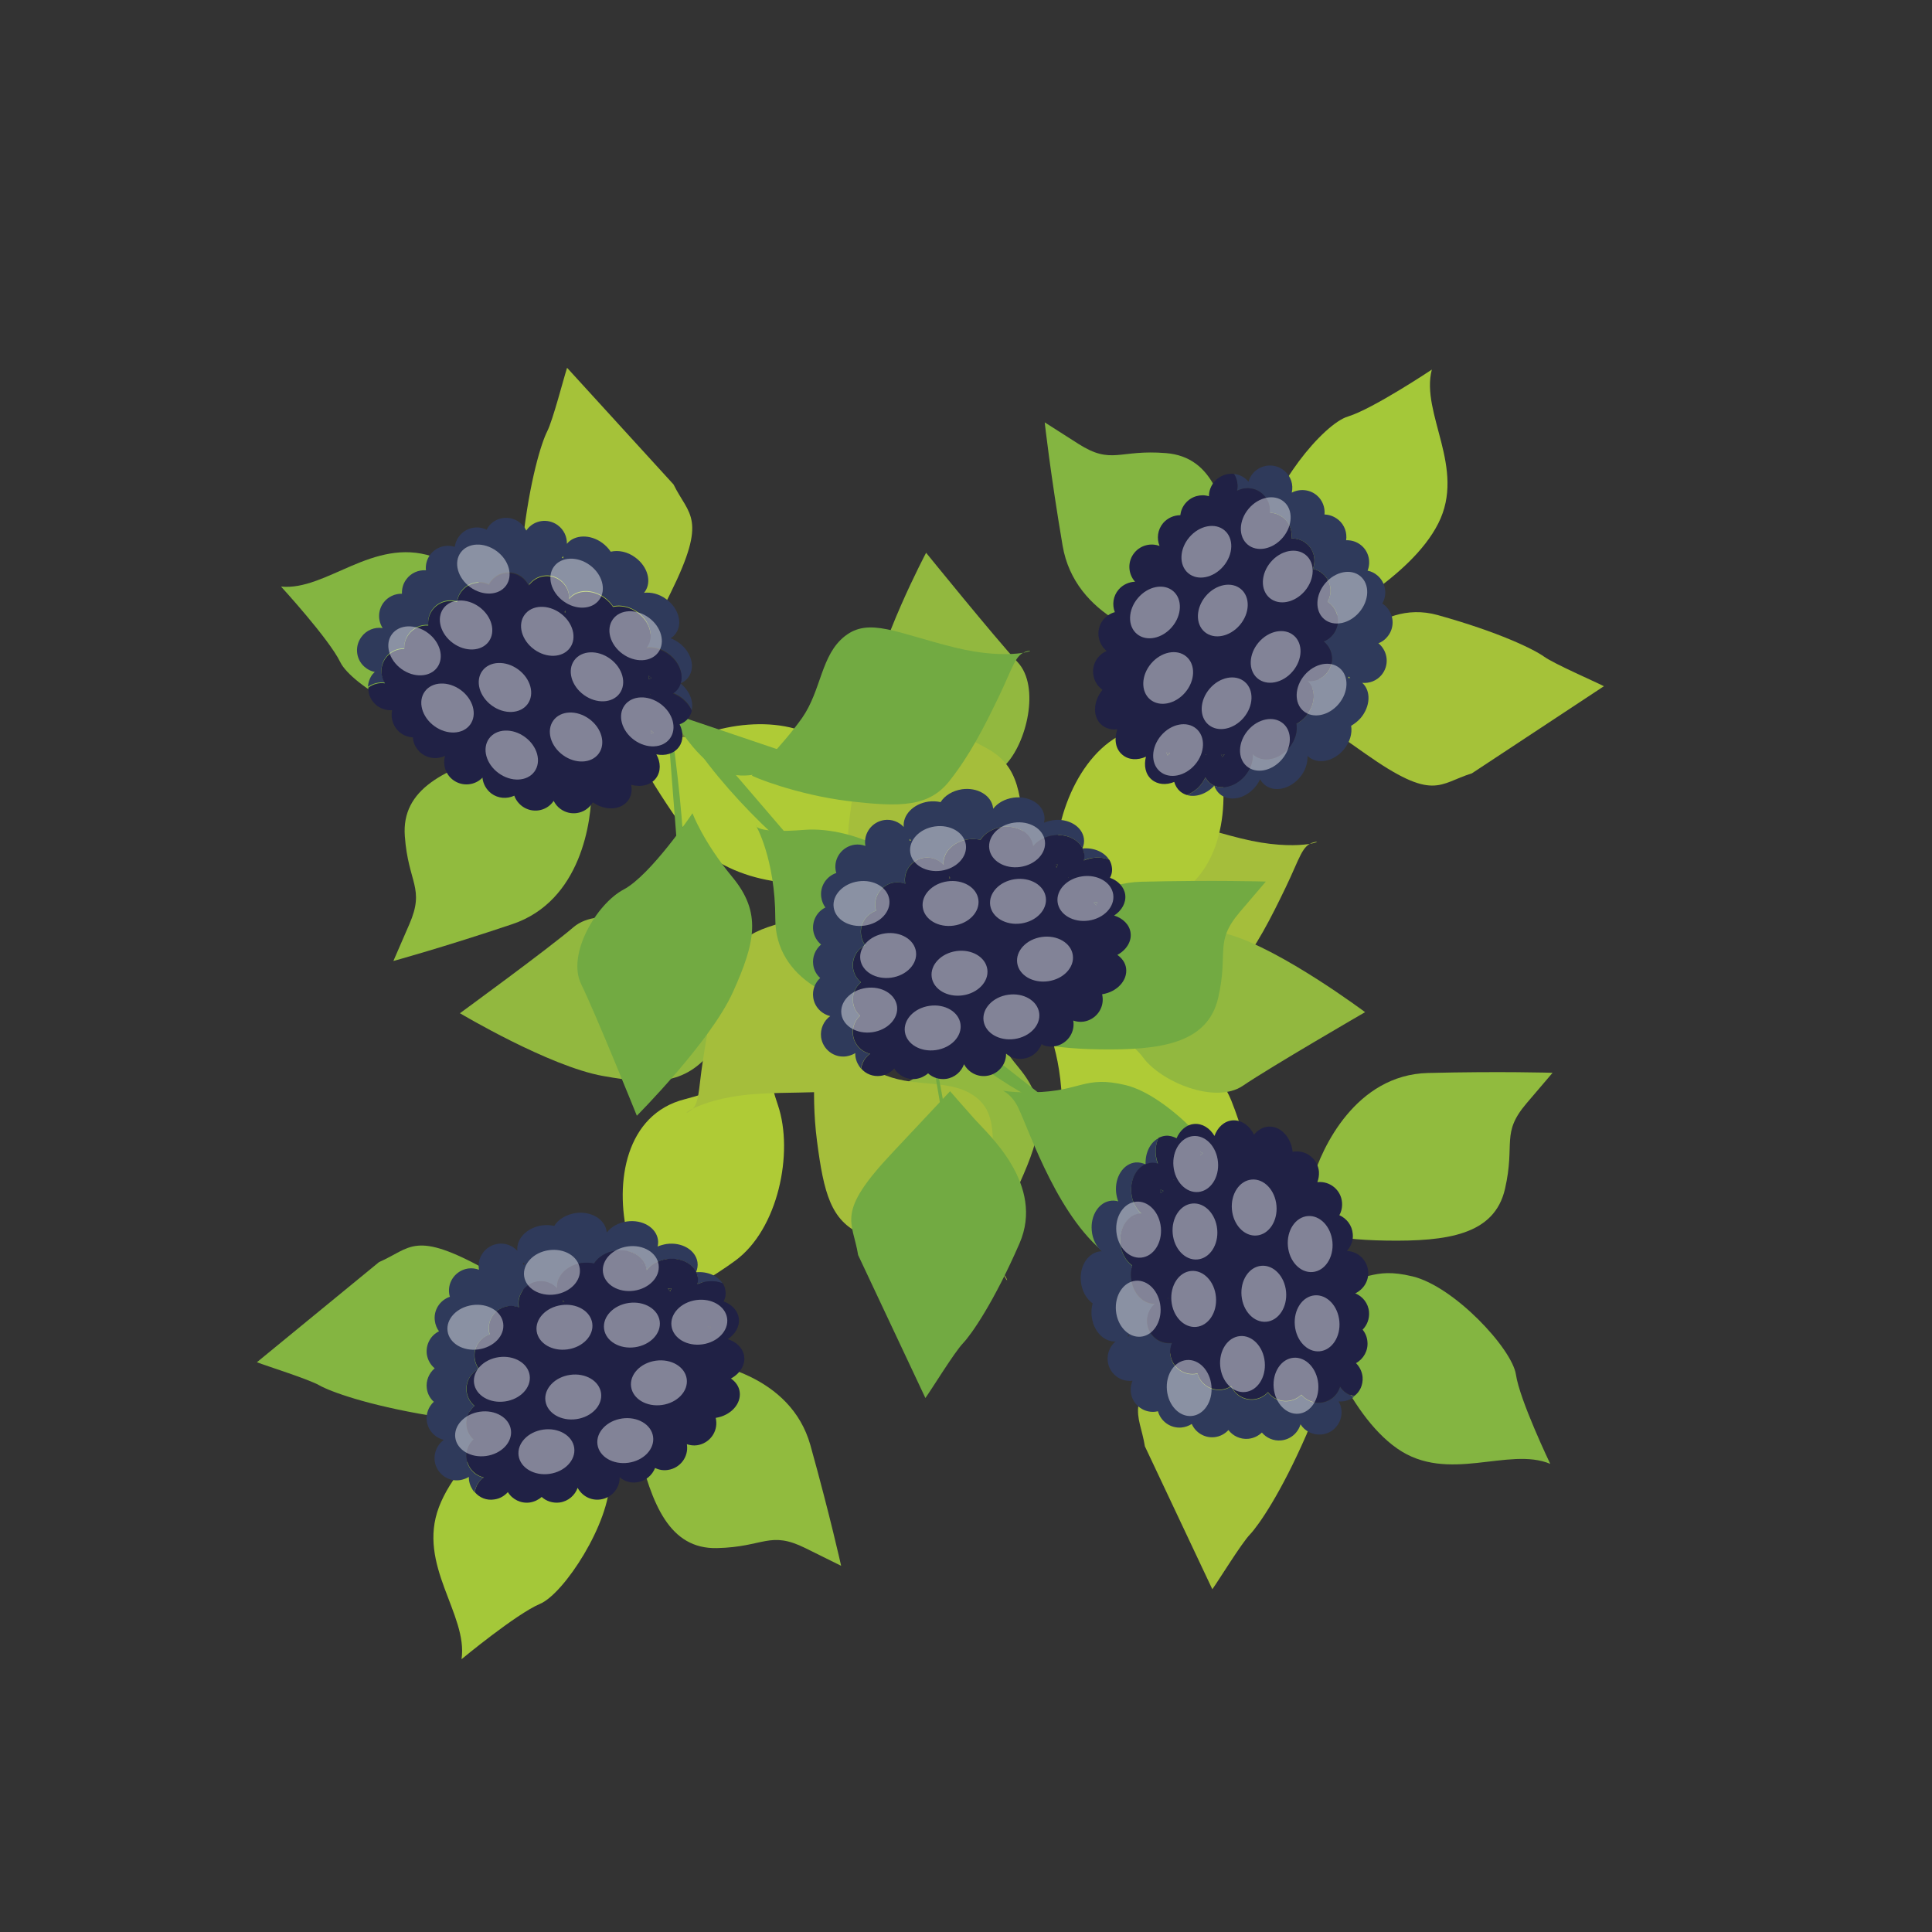 <?xml version="1.0" encoding="utf-8"?>
<!-- Generator: Adobe Illustrator 23.1.1, SVG Export Plug-In . SVG Version: 6.00 Build 0)  -->
<svg version="1.1" id="Layer_1" xmlns="http://www.w3.org/2000/svg" xmlns:xlink="http://www.w3.org/1999/xlink" x="0px" y="0px"
	 viewBox="0 0 108 108" style="enable-background:new 0 0 108 108;" xml:space="preserve">
<rect x="0" y="0" width="108" height="108" fill="#333333" stroke="none"/>
<style type="text/css">
	.st0{fill:none;stroke:#718537;stroke-width:1.013;stroke-miterlimit:10;}
	.st1{fill:#A5C239;}
	.st2{fill:#84B541;}
	.st3{fill:#91BB3E;}
	.st4{fill:#AFCB36;}
	.st5{fill:#92B83F;}
	.st6{fill:#A5BE3B;}
	.st7{fill:#A4C839;}
	.st8{fill:#72AA42;}
	.st9{fill:none;}
	.st10{fill:#202145;}
	.st11{fill:#2F3A5B;}
	.st12{opacity:0.44;}
	.st13{fill:#FFFFFF;}
</style>
<g>
	<g>
		<g>
			<path class="st0" d="M69.22,76.11c-0.06-2.42-1.01-6.76-1.68-9.84"/>
			<path class="st0" d="M75.63,72.99c-3.2-1.28-7.29-4.17-9.33-7.3"/>
			<path class="st0" d="M76.73,66.7c-3.63,1.75-6.65,3.78-9.15,0.14"/>
			<path class="st0" d="M62.12,59.79c-3.85-2.98-7.5-6.93-8.92-10.4"/>
			<path class="st0" d="M54.24,62.64c0.44-5.02-0.93-12.71-1.11-14.29"/>
			<path class="st0" d="M61.04,53.1c-2.98,0.94-4.66,2.38-7.6-2.57"/>
			<path class="st1" d="M64,80.85c-0.31-1.93-1.29-2.33,1.93-5.74c3.22-3.42,3.22-3.42,3.22-3.42s0.64,0.74,1.39,1.58
				s3.92,3.65,2.49,6.93c-1.43,3.28-2.67,5.06-3.15,5.57c-0.49,0.51-1.75,2.57-2.11,3.07"/>
			<path class="st2" d="M86.66,81.83c-2.34-0.98-5.72,1.13-8.56-0.86c-2.85-1.99-4.47-6.93-5.15-8.36
				c-0.68-1.42-1.84-0.81,0.84-0.86c2.69-0.05,2.84-0.96,5.17-0.4c2.33,0.56,5.56,4.04,5.78,5.48
				C84.95,78.27,86.66,81.83,86.66,81.83z"/>
			<path class="st3" d="M72.64,68.73c0.7,0,1.48,0.57,4.86,0.62c3.38,0.05,6.04-0.31,6.63-2.89s-0.24-3.09,1.21-4.79
				c1.45-1.7,1.45-1.7,1.45-1.7s-2.91-0.09-6.96,0.01c-4.05,0.1-5.95,4.21-6.45,5.94C72.89,67.65,72.64,68.73,72.64,68.73z"/>
			<path class="st4" d="M70.81,68.76c0,0-1.56-1.73-4.75-1.74c-3.19-0.01-6.69-1.59-6.69-4.97c0-3.38-1.09-5.24-1.09-5.24
				s-0.07,0.48,2.71,0.26s6.73,1.69,7.84,4.45S70.81,68.76,70.81,68.76z"/>
			<path class="st5" d="M51.63,73.05c0,0,4.11-4.12,5.37-6.91c1.26-2.79,1.61-4.45-0.03-6.43s-2.23-3.57-2.23-3.57
				s-2.32,3.45-3.84,4.26c-1.52,0.8-3.2,3.63-2.38,5.3S51.63,73.05,51.63,73.05z"/>
			<path class="st6" d="M58.06,54.03c0,0.05,2.46,1.07,5.39,1.43c2.93,0.35,4.51,0.33,5.66-1.13c1.15-1.46,1.93-3,2.75-4.7
				c0.82-1.7,0.92-2.39,1.6-2.55s-0.85,0.59-4.08-0.21s-4.77-1.69-6.12-0.63c-1.34,1.05-1.3,3-2.39,4.57
				C59.78,52.37,58.06,54.03,58.06,54.03z"/>
		</g>
		<g>
			<path class="st0" d="M27.07,74.45c2.33-0.65,6.3-2.64,9.13-4.04"/>
			<path class="st0" d="M31.66,79.89c0.46-3.41,2.26-8.09,4.79-10.83"/>
			<path class="st0" d="M38.03,79.42c-2.59-3.09-5.29-5.52-2.38-8.84"/>
			<path class="st0" d="M41.15,63.56c1.94-4.46,4.87-8.97,7.89-11.19"/>
			<path class="st0" d="M36.45,56.62c4.97-0.8,12.1-4.02,13.58-4.58"/>
			<path class="st0" d="M47.37,60.87c-1.64-2.66-3.45-3.94,0.62-8"/>
			<path class="st2" d="M21.19,70.55c1.79-0.77,1.94-1.82,6.04,0.46s4.1,2.28,4.1,2.28s-0.56,0.8-1.19,1.73
				c-0.63,0.93-2.58,4.7-6.11,4.11c-3.53-0.59-5.56-1.34-6.18-1.69s-2.92-1.07-3.49-1.29"/>
			<path class="st7" d="M25.8,92.75c0.37-2.51-2.5-5.26-1.26-8.51c1.24-3.25,5.62-6.04,6.84-7.04c1.21-1.01,0.33-1.98,1.04,0.61
				c0.71,2.59,1.63,2.51,1.66,4.91c0.03,2.4-2.55,6.38-3.9,6.94C28.84,90.23,25.8,92.75,25.8,92.75z"/>
			<path class="st3" d="M35.06,75.95c0.17,0.68-0.19,1.58,0.59,4.87s1.78,5.78,4.43,5.72c2.64-0.06,2.94-0.99,4.94,0
				c2,0.99,2,0.99,2,0.99s-0.63-2.84-1.72-6.75c-1.1-3.9-5.54-4.74-7.34-4.8C36.17,75.93,35.06,75.95,35.06,75.95z"/>
			<path class="st4" d="M34.58,74.19c0,0,1.29-1.93,0.52-5.03c-0.77-3.1-0.1-6.88,3.17-7.71c3.27-0.83,4.81-2.35,4.81-2.35
				s-0.48,0.05,0.41,2.69c0.89,2.64,0.01,6.94-2.4,8.69C38.7,72.24,34.58,74.19,34.58,74.19z"/>
			<path class="st5" d="M25.71,56.64c0,0,5,2.98,8.01,3.51c3.01,0.54,4.71,0.46,6.23-1.6c1.52-2.07,2.92-3.04,2.92-3.04
				s-3.91-1.4-5.07-2.68s-4.3-2.21-5.73-1.01C30.66,53.03,25.71,56.64,25.71,56.64z"/>
			<path class="st6" d="M45.73,58.21c-0.05,0.02-0.44,2.65-0.06,5.57c0.38,2.93,0.78,4.45,2.48,5.21c1.7,0.76,3.38,1.13,5.23,1.51
				s2.55,0.31,2.86,0.92c0.32,0.61-0.78-0.68-0.8-4.01s0.46-5.04-0.89-6.08c-1.35-1.04-3.23-0.52-5.01-1.2
				C47.76,59.47,45.73,58.21,45.73,58.21z"/>
		</g>
		<g>
			<path class="st0" d="M34.05,33.14c0.77,2.3,2.95,6.16,4.5,8.91"/>
			<path class="st0" d="M28.84,38c3.43,0.29,8.2,1.85,11.06,4.24"/>
			<path class="st0" d="M29.63,44.34c2.96-2.74,5.25-5.56,8.71-2.82"/>
			<path class="st0" d="M45.63,46.66c4.55,1.72,9.21,4.42,11.57,7.32"/>
			<path class="st0" d="M52.33,41.62c1.05,4.93,4.62,11.88,5.26,13.34"/>
			<path class="st0" d="M48.63,52.73c2.57-1.77,3.76-3.65,8.02,0.22"/>
			<path class="st1" d="M37.65,27.08c0.86,1.75,1.92,1.85-0.16,6.06s-2.07,4.21-2.07,4.21s-0.83-0.52-1.79-1.1
				c-0.96-0.58-4.82-2.34-4.42-5.89s1.06-5.62,1.38-6.25c0.32-0.63,0.92-2.97,1.11-3.55"/>
			<path class="st2" d="M15.71,32.79c2.53,0.25,5.13-2.76,8.44-1.69s6.31,5.31,7.38,6.48c1.07,1.16,2,0.23-0.56,1.07
				s-2.43,1.75-4.82,1.9s-6.5-2.23-7.13-3.54C18.38,35.7,15.71,32.79,15.71,32.79z"/>
			<path class="st3" d="M32.95,41.2c-0.67,0.21-1.58-0.11-4.83,0.83c-3.25,0.94-5.69,2.07-5.49,4.71c0.19,2.64,1.14,2.89,0.25,4.93
				s-0.89,2.05-0.89,2.05s2.81-0.77,6.65-2.06s4.45-5.77,4.42-7.57S32.95,41.2,32.95,41.2z"/>
			<path class="st4" d="M34.69,40.63c0,0,2,1.19,5.05,0.27c3.06-0.92,6.86-0.45,7.85,2.78c0.99,3.23,2.59,4.69,2.59,4.69
				s-0.08-0.48-2.67,0.54c-2.59,1.02-6.93,0.36-8.8-1.96S34.69,40.63,34.69,40.63z"/>
			<path class="st5" d="M51.77,30.9c0,0-2.72,5.14-3.11,8.18s-0.23,4.73,1.91,6.14c2.14,1.42,3.18,2.76,3.18,2.76
				s1.2-3.98,2.42-5.19c1.22-1.22,1.99-4.41,0.72-5.77C55.62,35.65,51.77,30.9,51.77,30.9z"/>
			<path class="st6" d="M51.2,50.97c-0.02-0.05-2.67-0.31-5.57,0.22c-2.9,0.52-4.41,1-5.08,2.74s-0.96,3.43-1.25,5.3
				s-0.18,2.56-0.78,2.91c-0.6,0.35,0.64-0.82,3.96-1s5.06,0.21,6.03-1.19c0.97-1.4,0.36-3.25,0.94-5.06
				C50.05,53.06,51.2,50.97,51.2,50.97z"/>
		</g>
		<g>
			<path class="st0" d="M76.85,38.73c-2.39,0.4-6.55,1.96-9.5,3.06"/>
			<path class="st0" d="M72.86,32.83c-0.82,3.35-3.1,7.81-5.91,10.27"/>
			<path class="st0" d="M66.48,32.62c2.25,3.35,4.68,6.05,1.43,9.04"/>
			<path class="st0" d="M61.7,48.06c-2.4,4.23-5.8,8.41-9.03,10.3"/>
			<path class="st0" d="M65.63,55.47c-5.03,0.27-12.45,2.71-13.99,3.12"/>
			<path class="st0" d="M55.23,50.08c1.35,2.82,3.02,4.28-1.47,7.88"/>
			<path class="st1" d="M82.28,43.23c-1.87,0.58-2.12,1.61-5.96-1.1c-3.84-2.7-3.84-2.7-3.84-2.7s0.64-0.74,1.37-1.6
				c0.72-0.86,3.06-4.4,6.51-3.45c3.45,0.96,5.39,1.92,5.96,2.33c0.58,0.41,2.79,1.37,3.34,1.65"/>
			<path class="st7" d="M80.04,20.66c-0.64,2.46,1.93,5.5,0.36,8.6c-1.57,3.1-6.23,5.41-7.55,6.28c-1.31,0.87-0.54,1.94-0.97-0.71
				c-0.43-2.65-1.35-2.67-1.13-5.06s3.21-6.08,4.61-6.49C76.76,22.85,80.04,20.66,80.04,20.66z"/>
			<path class="st2" d="M69.06,36.39c-0.1-0.69,0.36-1.55-0.07-4.9s-1.16-5.94-3.8-6.16c-2.64-0.22-3.03,0.68-4.91-0.52
				s-1.88-1.2-1.88-1.2s0.32,2.89,1,6.89s5.01,5.3,6.79,5.55C67.96,36.29,69.06,36.39,69.06,36.39z"/>
			<path class="st4" d="M69.35,38.19c0,0-1.49,1.79-1.05,4.95s-0.63,6.85-3.97,7.33c-3.34,0.48-5.04,1.82-5.04,1.82
				s0.48,0-0.12-2.72c-0.61-2.72,0.72-6.9,3.3-8.39C65.05,39.69,69.35,38.19,69.35,38.19z"/>
			<path class="st5" d="M76.31,56.58c0,0-4.66-3.49-7.6-4.34c-2.94-0.85-4.63-0.96-6.37,0.94s-3.22,2.71-3.22,2.71
				s3.74,1.81,4.76,3.2c1.01,1.39,4.04,2.65,5.59,1.61C71.01,59.65,76.31,56.58,76.31,56.58z"/>
			<path class="st6" d="M56.57,52.9c0.05-0.01,0.72-2.59,0.65-5.54c-0.07-2.95-0.31-4.51-1.92-5.45c-1.61-0.93-3.24-1.49-5.04-2.05
				c-1.8-0.57-2.5-0.57-2.75-1.22s0.71,0.76,0.37,4.07c-0.34,3.31-0.99,4.97,0.24,6.14s3.16,0.86,4.86,1.72
				C54.68,51.44,56.57,52.9,56.57,52.9z"/>
		</g>
		<g>
			<g>
				<path class="st8" d="M53.19,65.42c-0.06-2.42-1.01-6.76-1.68-9.84"/>
				<path class="st8" d="M59.6,62.3c-3.2-1.28-7.29-4.17-9.33-7.3"/>
				<path class="st8" d="M60.7,56.02c-3.63,1.75-6.65,3.78-9.15,0.14"/>
				<path class="st8" d="M46.09,49.1c-3.85-2.98-7.5-6.93-8.92-10.4"/>
				<path class="st8" d="M38.21,51.95c0.44-5.02-0.93-12.71-1.11-14.29"/>
				<path class="st8" d="M45.01,42.41c-2.98,0.94-4.66,2.38-7.6-2.57"/>
				<g>
					<path class="st8" d="M47.97,70.16c-0.31-1.93-1.29-2.33,1.93-5.74C53.11,61,53.11,61,53.11,61s0.64,0.74,1.39,1.58
						c0.75,0.84,3.92,3.65,2.49,6.93c-1.43,3.28-2.67,5.06-3.15,5.57c-0.49,0.51-1.75,2.57-2.11,3.07"/>
				</g>
				<g>
					<path class="st8" d="M70.63,71.14c-2.34-0.98-5.72,1.13-8.56-0.86c-2.85-1.99-4.47-6.93-5.15-8.36
						c-0.68-1.42-1.84-0.81,0.84-0.86c2.69-0.05,2.84-0.96,5.17-0.4c2.33,0.56,5.56,4.04,5.78,5.48
						C68.92,67.58,70.63,71.14,70.63,71.14z"/>
				</g>
				<g>
					<path class="st8" d="M56.61,58.04c0.7,0,1.48,0.57,4.86,0.62c3.38,0.05,6.04-0.31,6.63-2.89s-0.24-3.09,1.21-4.79
						c1.45-1.7,1.45-1.7,1.45-1.7s-2.91-0.09-6.96,0.01c-4.05,0.1-5.95,4.21-6.45,5.94C56.86,56.97,56.61,58.04,56.61,58.04z"/>
				</g>
				<g>
					<path class="st8" d="M54.78,58.08c0,0-1.56-1.73-4.75-1.74c-3.19-0.01-6.69-1.59-6.69-4.97c0-3.38-1.09-5.24-1.09-5.24
						s-0.07,0.48,2.71,0.26s6.73,1.69,7.84,4.45C53.91,53.61,54.78,58.08,54.78,58.08z"/>
				</g>
				<g>
					<path class="st8" d="M35.6,62.37c0,0,4.11-4.12,5.37-6.91c1.26-2.79,1.61-4.45-0.03-6.43s-2.23-3.57-2.23-3.57
						s-2.32,3.45-3.84,4.26c-1.52,0.8-3.2,3.63-2.38,5.3C33.31,56.69,35.6,62.37,35.6,62.37z"/>
				</g>
				<g>
					<path class="st8" d="M42.03,43.35c0,0.05,2.46,1.07,5.39,1.43c2.93,0.35,4.51,0.33,5.66-1.13s1.93-3,2.75-4.7
						c0.82-1.7,0.92-2.39,1.6-2.55c0.67-0.16-0.85,0.59-4.08-0.21s-4.77-1.69-6.12-0.63s-1.3,3-2.39,4.57
						C43.74,41.68,42.03,43.35,42.03,43.35z"/>
				</g>
			</g>
		</g>
	</g>
	<g>
		<path class="st9" d="M29.25,70.7l0.08-0.04c-0.03-0.03-0.06-0.05-0.09-0.08c0,0.01,0,0.02,0.01,0.03
			C29.25,70.63,29.25,70.67,29.25,70.7z"/>
		<path class="st10" d="M38.13,72.72c-0.01,0-0.02,0.01-0.02,0.01l0.02,0.01C38.12,72.73,38.12,72.73,38.13,72.72z"/>
		<path class="st11" d="M27.03,82.6c-0.49-0.11-0.88-0.52-0.95-1.04c-0.06-0.42,0.1-0.82,0.39-1.09c-0.2-0.19-0.35-0.44-0.39-0.74
			c-0.06-0.44,0.12-0.86,0.44-1.13c-0.23-0.19-0.39-0.46-0.44-0.78c-0.08-0.54,0.21-1.06,0.68-1.29c-0.12-0.16-0.2-0.35-0.23-0.57
			c-0.09-0.61,0.28-1.17,0.84-1.36c-0.02-0.05-0.03-0.11-0.04-0.17c-0.1-0.68,0.38-1.31,1.06-1.41c0.21-0.03,0.42,0,0.61,0.07
			c0-0.01-0.01-0.02-0.01-0.04c-0.1-0.68,0.38-1.31,1.06-1.41c0.42-0.06,0.82,0.1,1.09,0.39c-0.07-0.67,0.54-1.3,1.38-1.42
			c0.24-0.03,0.47-0.02,0.68,0.03c0.23-0.36,0.67-0.64,1.2-0.72c0.86-0.12,1.63,0.33,1.73,1.02c0,0.02,0,0.04,0.01,0.07
			c0.25-0.31,0.65-0.55,1.13-0.62c0.86-0.12,1.63,0.33,1.73,1.02c0.02,0.13,0.01,0.26-0.02,0.38c0.15-0.07,0.32-0.12,0.5-0.14
			c0.33-0.05,0.65-0.01,0.92,0.1c-0.27-0.43-0.85-0.69-1.49-0.63c0.07-0.18,0.11-0.36,0.08-0.56c-0.1-0.68-0.87-1.14-1.73-1.02
			c-0.18,0.03-0.35,0.08-0.5,0.14c0.03-0.12,0.04-0.25,0.02-0.38c-0.1-0.68-0.87-1.14-1.73-1.02c-0.48,0.07-0.89,0.3-1.13,0.62
			c0-0.02,0-0.04-0.01-0.07c-0.1-0.68-0.87-1.14-1.73-1.02c-0.53,0.08-0.97,0.35-1.2,0.72c-0.21-0.05-0.44-0.06-0.68-0.03
			c-0.84,0.12-1.45,0.75-1.38,1.42c-0.27-0.29-0.67-0.45-1.09-0.39c-0.68,0.1-1.16,0.73-1.06,1.41c0,0.01,0,0.02,0.01,0.04
			c-0.19-0.07-0.4-0.1-0.61-0.07c-0.68,0.1-1.16,0.73-1.06,1.41c0.01,0.06,0.02,0.11,0.04,0.17c-0.56,0.19-0.93,0.75-0.84,1.36
			c0.03,0.21,0.11,0.41,0.23,0.57c-0.47,0.23-0.75,0.74-0.68,1.29c0.05,0.32,0.21,0.59,0.44,0.78c-0.32,0.27-0.5,0.69-0.44,1.13
			c0.04,0.3,0.18,0.55,0.39,0.74c-0.29,0.27-0.45,0.67-0.39,1.09c0.07,0.52,0.46,0.92,0.95,1.04c-0.36,0.26-0.57,0.71-0.51,1.19
			c0.1,0.68,0.73,1.16,1.41,1.06c0.18-0.03,0.35-0.09,0.5-0.18c0,0.07,0,0.14,0.01,0.2c0.04,0.25,0.15,0.48,0.31,0.66
			C26.58,83.09,26.76,82.79,27.03,82.6z M29.33,70.66l-0.08,0.04c0-0.03,0-0.06-0.01-0.09c0-0.01,0-0.02-0.01-0.03
			C29.27,70.6,29.3,70.63,29.33,70.66z"/>
		<path class="st10" d="M39.75,74.13c-0.07,0.01-0.13,0.01-0.2,0.01l0.14,0.16C39.7,74.23,39.72,74.18,39.75,74.13z"/>
		<path class="st10" d="M31.47,72.8l0.08-0.04c-0.03-0.03-0.06-0.05-0.09-0.08c0,0.01,0,0.02,0.01,0.03
			C31.47,72.74,31.47,72.77,31.47,72.8z"/>
		<path class="st10" d="M37.53,72.02c-0.07,0.01-0.13,0.01-0.2,0.01l0.14,0.16C37.48,72.13,37.5,72.08,37.53,72.02z"/>
		<path class="st10" d="M35.91,70.62c-0.01,0-0.02,0.01-0.02,0.01l0.02,0.01C35.9,70.63,35.91,70.62,35.91,70.62z"/>
		<path class="st10" d="M27.63,83.82c0.31-0.04,0.57-0.2,0.76-0.41c0.25,0.41,0.73,0.65,1.23,0.58c0.25-0.04,0.48-0.15,0.66-0.31
			c0.26,0.24,0.63,0.36,1.01,0.31c0.48-0.07,0.85-0.4,1-0.82c0.24,0.45,0.74,0.73,1.28,0.65c0.63-0.09,1.08-0.63,1.07-1.24
			c0.26,0.22,0.61,0.34,0.98,0.28c0.47-0.07,0.84-0.39,1-0.8c0.22,0.11,0.47,0.15,0.72,0.11c0.68-0.1,1.16-0.73,1.06-1.41
			c0-0.01,0-0.02-0.01-0.03c0.18,0.06,0.38,0.09,0.58,0.06c0.68-0.1,1.16-0.73,1.06-1.41c-0.01-0.04-0.01-0.08-0.02-0.12
			c0.84-0.13,1.43-0.78,1.34-1.45c-0.04-0.31-0.23-0.57-0.49-0.75c0.5-0.27,0.81-0.75,0.74-1.24c-0.06-0.45-0.43-0.81-0.92-0.96
			c0.43-0.28,0.68-0.72,0.62-1.17c-0.06-0.43-0.4-0.78-0.85-0.94c0.1-0.19,0.14-0.4,0.1-0.62c-0.02-0.14-0.07-0.27-0.14-0.39
			c-0.27-0.11-0.59-0.15-0.92-0.1c-0.18,0.03-0.35,0.08-0.5,0.14c0.03-0.12,0.04-0.25,0.02-0.38c-0.1-0.68-0.87-1.14-1.73-1.02
			c-0.48,0.07-0.89,0.3-1.13,0.62c0-0.02,0-0.04-0.01-0.07c-0.1-0.68-0.87-1.14-1.73-1.02c-0.53,0.08-0.97,0.35-1.2,0.72
			c-0.21-0.05-0.44-0.06-0.68-0.03c-0.84,0.12-1.45,0.75-1.38,1.42c-0.27-0.29-0.67-0.45-1.09-0.39c-0.68,0.1-1.16,0.73-1.06,1.41
			c0,0.01,0,0.02,0.01,0.04c-0.19-0.07-0.4-0.1-0.61-0.07c-0.68,0.1-1.16,0.73-1.06,1.41c0.01,0.06,0.02,0.11,0.04,0.17
			c-0.56,0.19-0.93,0.75-0.84,1.36c0.03,0.21,0.11,0.41,0.23,0.57c-0.47,0.23-0.75,0.74-0.68,1.29c0.05,0.32,0.21,0.59,0.44,0.78
			c-0.32,0.27-0.5,0.69-0.44,1.13c0.04,0.3,0.18,0.55,0.39,0.74c-0.29,0.27-0.45,0.67-0.39,1.09c0.07,0.52,0.46,0.92,0.95,1.04
			c-0.27,0.19-0.45,0.49-0.5,0.82C26.8,83.72,27.2,83.89,27.63,83.82z M39.75,74.13c-0.02,0.05-0.04,0.11-0.06,0.17l-0.14-0.16
			C39.61,74.14,39.68,74.13,39.75,74.13z M38.13,72.72c0,0.01,0,0.01,0,0.02l-0.02-0.01C38.11,72.73,38.12,72.72,38.13,72.72z
			 M37.53,72.02c-0.02,0.05-0.04,0.11-0.06,0.17l-0.14-0.16C37.39,72.03,37.46,72.03,37.53,72.02z M35.91,70.62
			c0,0.01,0,0.01,0,0.02l-0.02-0.01C35.89,70.62,35.9,70.62,35.91,70.62z M31.55,72.76l-0.08,0.04c0-0.03,0-0.06-0.01-0.09
			c0-0.01,0-0.02-0.01-0.03C31.49,72.71,31.52,72.73,31.55,72.76z"/>
		<g class="st12">
			
				<ellipse transform="matrix(0.99 -0.14 0.14 0.99 -10.924 5.68)" class="st13" cx="34.95" cy="80.55" rx="1.57" ry="1.25"/>
			
				<ellipse transform="matrix(0.99 -0.14 0.14 0.99 -11.054 5.07)" class="st13" cx="30.54" cy="81.17" rx="1.57" ry="1.25"/>
			
				<ellipse transform="matrix(0.99 -0.14 0.14 0.99 -10.61 5.25)" class="st13" cx="32.04" cy="78.11" rx="1.57" ry="1.25"/>
			
				<ellipse transform="matrix(0.99 -0.14 0.14 0.99 -10.948 4.564)" class="st13" cx="27" cy="80.17" rx="1.57" ry="1.25"/>
			
				<ellipse transform="matrix(0.99 -0.14 0.14 0.99 -10.453 5.911)" class="st13" cx="36.83" cy="77.32" rx="1.57" ry="1.25"/>
			
				<ellipse transform="matrix(0.99 -0.14 0.14 0.99 -10.016 5.669)" class="st13" cx="35.32" cy="74.09" rx="1.57" ry="1.25"/>
			
				<ellipse transform="matrix(0.99 -0.14 0.14 0.99 -9.575 5.63)" class="st13" cx="35.26" cy="70.93" rx="1.57" ry="1.25"/>
			
				<ellipse transform="matrix(0.99 -0.14 0.14 0.99 -9.957 6.194)" class="st13" cx="39.09" cy="73.93" rx="1.57" ry="1.25"/>
			
				<ellipse transform="matrix(0.99 -0.14 0.14 0.99 -10.07 5.143)" class="st13" cx="31.55" cy="74.21" rx="1.57" ry="1.25"/>
			
				<ellipse transform="matrix(0.99 -0.14 0.14 0.99 -10.511 4.682)" class="st13" cx="28.05" cy="77.12" rx="1.57" ry="1.25"/>
			
				<ellipse transform="matrix(0.99 -0.14 0.14 0.99 -10.119 4.446)" class="st13" cx="26.57" cy="74.21" rx="1.57" ry="1.25"/>
			
				<ellipse transform="matrix(0.99 -0.14 0.14 0.99 -9.647 5.014)" class="st13" cx="30.85" cy="71.14" rx="1.57" ry="1.25"/>
		</g>
	</g>
	<g>
		<path class="st9" d="M31.41,31.18l0.08,0.03c0-0.04-0.01-0.08-0.01-0.12c-0.01,0.01-0.01,0.02-0.02,0.03
			C31.45,31.13,31.43,31.16,31.41,31.18z"/>
		<path class="st10" d="M36.36,38.82c-0.01,0-0.02-0.01-0.02-0.01l0.01,0.02C36.35,38.83,36.35,38.82,36.36,38.82z"/>
		<path class="st11" d="M21.52,38.16c-0.27-0.42-0.27-0.98,0.04-1.41c0.25-0.34,0.64-0.52,1.04-0.51c-0.01-0.28,0.06-0.56,0.24-0.8
			c0.26-0.36,0.69-0.54,1.1-0.51c-0.03-0.3,0.04-0.61,0.23-0.86c0.32-0.44,0.89-0.61,1.38-0.45c0.03-0.2,0.1-0.4,0.23-0.57
			c0.36-0.49,1.02-0.64,1.55-0.39c0.03-0.05,0.06-0.1,0.09-0.15c0.41-0.56,1.19-0.68,1.74-0.27c0.17,0.13,0.3,0.29,0.39,0.47
			c0.01-0.01,0.01-0.02,0.02-0.03c0.41-0.56,1.19-0.68,1.74-0.27c0.34,0.25,0.52,0.64,0.51,1.04c0.42-0.53,1.29-0.55,1.98-0.05
			c0.19,0.14,0.35,0.31,0.47,0.49c0.42-0.1,0.93,0.01,1.37,0.32c0.7,0.51,0.93,1.38,0.53,1.93c-0.01,0.02-0.03,0.03-0.04,0.05
			c0.4-0.05,0.85,0.06,1.24,0.35c0.7,0.51,0.93,1.38,0.53,1.93c-0.08,0.11-0.17,0.19-0.28,0.26c0.16,0.06,0.31,0.14,0.46,0.25
			c0.27,0.2,0.47,0.45,0.59,0.72c0.11-0.5-0.13-1.09-0.63-1.5c0.18-0.07,0.33-0.19,0.44-0.34c0.41-0.56,0.17-1.42-0.53-1.93
			c-0.15-0.11-0.3-0.19-0.46-0.25c0.11-0.07,0.2-0.15,0.28-0.26c0.41-0.56,0.17-1.42-0.53-1.93c-0.39-0.29-0.85-0.4-1.24-0.35
			c0.01-0.02,0.03-0.03,0.04-0.05c0.41-0.56,0.17-1.42-0.53-1.93c-0.43-0.32-0.94-0.42-1.37-0.32c-0.12-0.18-0.28-0.35-0.47-0.49
			c-0.68-0.5-1.56-0.47-1.98,0.05c0.01-0.4-0.17-0.79-0.51-1.04c-0.56-0.41-1.34-0.29-1.74,0.27c-0.01,0.01-0.01,0.02-0.02,0.03
			c-0.09-0.18-0.22-0.35-0.39-0.47c-0.56-0.41-1.34-0.29-1.74,0.27c-0.03,0.05-0.06,0.1-0.09,0.15c-0.53-0.26-1.19-0.11-1.55,0.39
			c-0.13,0.17-0.2,0.37-0.23,0.57c-0.5-0.16-1.06,0.01-1.38,0.45c-0.19,0.26-0.26,0.57-0.23,0.86c-0.42-0.03-0.84,0.15-1.1,0.51
			c-0.18,0.24-0.25,0.52-0.24,0.8c-0.39-0.01-0.79,0.17-1.04,0.51c-0.31,0.43-0.31,0.99-0.04,1.41c-0.44-0.07-0.91,0.11-1.19,0.5
			c-0.41,0.56-0.29,1.34,0.27,1.74c0.15,0.11,0.31,0.18,0.48,0.21c-0.05,0.05-0.09,0.1-0.14,0.15c-0.15,0.21-0.23,0.45-0.24,0.68
			C20.85,38.2,21.19,38.11,21.52,38.16z M31.49,31.21l-0.08-0.03c0.02-0.02,0.04-0.05,0.06-0.07c0.01-0.01,0.01-0.02,0.02-0.03
			C31.49,31.12,31.49,31.17,31.49,31.21z"/>
		<path class="st10" d="M36.54,40.96c-0.05-0.04-0.1-0.09-0.15-0.13l-0.01,0.21C36.43,41.01,36.48,40.98,36.54,40.96z"/>
		<path class="st10" d="M31.53,34.24l0.08,0.03c0-0.04-0.01-0.08-0.01-0.12c-0.01,0.01-0.01,0.02-0.02,0.03
			C31.57,34.19,31.55,34.21,31.53,34.24z"/>
		<path class="st10" d="M36.42,37.9c-0.05-0.04-0.1-0.09-0.15-0.13l-0.01,0.21C36.31,37.95,36.36,37.92,36.42,37.9z"/>
		<path class="st10" d="M36.24,35.76c-0.01,0-0.02-0.01-0.02-0.01l0.01,0.02C36.22,35.77,36.23,35.77,36.24,35.76z"/>
		<path class="st10" d="M21.09,39.46c0.25,0.18,0.55,0.26,0.83,0.24c-0.1,0.47,0.07,0.97,0.48,1.28c0.21,0.15,0.45,0.23,0.68,0.24
			c0.02,0.35,0.2,0.69,0.51,0.92c0.39,0.28,0.89,0.31,1.29,0.11c-0.14,0.49,0.02,1.04,0.46,1.36c0.51,0.37,1.21,0.3,1.63-0.14
			c0.03,0.34,0.21,0.67,0.5,0.89c0.38,0.28,0.87,0.31,1.28,0.12c0.08,0.23,0.23,0.43,0.44,0.59c0.56,0.41,1.34,0.29,1.74-0.27
			c0.01-0.01,0.01-0.02,0.02-0.03c0.09,0.17,0.21,0.33,0.38,0.45c0.56,0.41,1.34,0.29,1.74-0.27c0.02-0.03,0.05-0.07,0.07-0.1
			c0.69,0.49,1.57,0.44,1.97-0.1c0.18-0.25,0.24-0.56,0.17-0.88c0.55,0.15,1.1,0.03,1.4-0.38c0.27-0.37,0.26-0.88,0.01-1.32
			c0.5,0.1,0.99-0.04,1.26-0.41c0.26-0.35,0.26-0.83,0.04-1.27c0.2-0.07,0.38-0.19,0.51-0.37c0.08-0.12,0.14-0.25,0.17-0.38
			c-0.12-0.27-0.32-0.52-0.59-0.72c-0.15-0.11-0.3-0.19-0.46-0.25c0.11-0.07,0.2-0.15,0.28-0.26c0.41-0.56,0.17-1.42-0.53-1.93
			c-0.39-0.29-0.85-0.4-1.24-0.35c0.01-0.02,0.03-0.03,0.04-0.05c0.41-0.56,0.17-1.42-0.53-1.93c-0.43-0.32-0.94-0.42-1.37-0.32
			c-0.12-0.18-0.28-0.35-0.47-0.49c-0.68-0.5-1.56-0.47-1.98,0.05c0.01-0.4-0.17-0.79-0.51-1.04c-0.56-0.41-1.34-0.29-1.74,0.27
			c-0.01,0.01-0.01,0.02-0.02,0.03c-0.09-0.18-0.22-0.35-0.39-0.47c-0.56-0.41-1.34-0.29-1.74,0.27c-0.03,0.05-0.06,0.1-0.09,0.15
			c-0.53-0.26-1.19-0.11-1.55,0.39c-0.13,0.17-0.2,0.37-0.23,0.57c-0.5-0.16-1.06,0.01-1.38,0.45c-0.19,0.26-0.26,0.57-0.23,0.86
			c-0.42-0.03-0.84,0.15-1.1,0.51c-0.18,0.24-0.25,0.52-0.24,0.8c-0.39-0.01-0.79,0.17-1.04,0.51c-0.31,0.43-0.31,0.99-0.04,1.41
			c-0.33-0.05-0.66,0.04-0.93,0.24C20.57,38.8,20.74,39.2,21.09,39.46z M36.54,40.96c-0.05,0.02-0.11,0.05-0.16,0.08l0.01-0.21
			C36.44,40.87,36.49,40.91,36.54,40.96z M36.36,38.82c-0.01,0-0.01,0.01-0.02,0.01l-0.01-0.02C36.34,38.81,36.35,38.82,36.36,38.82
			z M36.42,37.9c-0.05,0.02-0.11,0.05-0.16,0.08l0.01-0.21C36.31,37.82,36.36,37.86,36.42,37.9z M36.24,35.76
			c-0.01,0-0.01,0.01-0.02,0.01l-0.01-0.02C36.22,35.76,36.23,35.76,36.24,35.76z M31.62,34.26l-0.08-0.03
			c0.02-0.02,0.04-0.05,0.06-0.07c0.01-0.01,0.01-0.02,0.02-0.03C31.61,34.18,31.61,34.22,31.62,34.26z"/>
		<g class="st12">
			
				<ellipse transform="matrix(0.59 -0.807 0.807 0.59 -22.35 40.395)" class="st13" cx="28.62" cy="42.22" rx="1.25" ry="1.57"/>
			
				<ellipse transform="matrix(0.59 -0.807 0.807 0.59 -21.701 36.42)" class="st13" cx="25.03" cy="39.59" rx="1.25" ry="1.57"/>
			
				<ellipse transform="matrix(0.59 -0.807 0.807 0.59 -19.455 38.54)" class="st13" cx="28.24" cy="38.44" rx="1.25" ry="1.57"/>
			
				<ellipse transform="matrix(0.59 -0.807 0.807 0.59 -19.876 33.628)" class="st13" cx="23.19" cy="36.39" rx="1.25" ry="1.57"/>
			
				<ellipse transform="matrix(0.59 -0.807 0.807 0.59 -20.064 42.887)" class="st13" cx="32.22" cy="41.21" rx="1.25" ry="1.57"/>
			
				<ellipse transform="matrix(0.59 -0.807 0.807 0.59 -16.866 42.455)" class="st13" cx="33.39" cy="37.84" rx="1.25" ry="1.57"/>
			
				<ellipse transform="matrix(0.59 -0.807 0.807 0.59 -14.123 43.258)" class="st13" cx="35.55" cy="35.54" rx="1.25" ry="1.57"/>
			
				<ellipse transform="matrix(0.59 -0.807 0.807 0.59 -17.745 45.755)" class="st13" cx="36.2" cy="40.36" rx="1.25" ry="1.57"/>
			
				<ellipse transform="matrix(0.59 -0.807 0.807 0.59 -15.954 39.166)" class="st13" cx="30.61" cy="35.3" rx="1.25" ry="1.57"/>
			
				<ellipse transform="matrix(0.59 -0.807 0.807 0.59 -17.524 35.361)" class="st13" cx="26.07" cy="34.94" rx="1.25" ry="1.57"/>
			
				<ellipse transform="matrix(0.59 -0.807 0.807 0.59 -14.612 34.859)" class="st13" cx="27.04" cy="31.82" rx="1.25" ry="1.57"/>
			
				<ellipse transform="matrix(0.59 -0.807 0.807 0.59 -13.11 39.385)" class="st13" cx="32.25" cy="32.61" rx="1.25" ry="1.57"/>
		</g>
	</g>
	<g>
		<path class="st9" d="M63.14,74.7l-0.04-0.08c-0.03,0.03-0.06,0.06-0.09,0.09c0.01,0,0.02,0,0.03,0
			C63.07,74.7,63.11,74.7,63.14,74.7z"/>
		<path class="st10" d="M65.61,65.94c0,0.01,0.01,0.02,0.01,0.02l0.01-0.02C65.62,65.94,65.61,65.94,65.61,65.94z"/>
		<path class="st11" d="M74.91,77.52c-0.14,0.48-0.56,0.85-1.09,0.9c-0.42,0.04-0.81-0.14-1.07-0.44c-0.2,0.19-0.46,0.32-0.76,0.35
			c-0.45,0.04-0.86-0.16-1.11-0.49c-0.2,0.22-0.48,0.37-0.8,0.4c-0.55,0.05-1.04-0.26-1.25-0.74c-0.17,0.11-0.36,0.18-0.58,0.2
			c-0.61,0.05-1.16-0.34-1.31-0.91c-0.06,0.01-0.11,0.02-0.17,0.03c-0.69,0.06-1.29-0.44-1.35-1.13c-0.02-0.21,0.02-0.42,0.1-0.61
			c-0.01,0-0.02,0-0.04,0.01c-0.69,0.06-1.29-0.44-1.35-1.13c-0.04-0.42,0.14-0.82,0.44-1.07c-0.67,0.03-1.27-0.6-1.34-1.45
			c-0.02-0.24,0-0.47,0.06-0.68c-0.35-0.25-0.61-0.7-0.66-1.24c-0.08-0.86,0.42-1.61,1.1-1.67c0.02,0,0.04,0,0.07,0
			c-0.3-0.26-0.52-0.68-0.56-1.16c-0.08-0.86,0.42-1.61,1.1-1.67c0.13-0.01,0.26,0,0.38,0.04c-0.06-0.16-0.1-0.33-0.12-0.51
			c-0.03-0.33,0.03-0.65,0.15-0.92c-0.45,0.24-0.74,0.81-0.71,1.46c-0.17-0.08-0.36-0.12-0.55-0.11c-0.69,0.06-1.18,0.81-1.1,1.67
			c0.02,0.18,0.06,0.35,0.12,0.51c-0.12-0.04-0.25-0.05-0.38-0.04c-0.69,0.06-1.18,0.81-1.1,1.67c0.04,0.48,0.26,0.9,0.56,1.16
			c-0.02,0-0.04,0-0.07,0c-0.69,0.06-1.18,0.81-1.1,1.67c0.05,0.54,0.31,0.99,0.66,1.24c-0.06,0.21-0.08,0.44-0.06,0.68
			c0.08,0.85,0.67,1.48,1.34,1.45c-0.3,0.25-0.48,0.65-0.44,1.07c0.06,0.69,0.67,1.19,1.35,1.13c0.01,0,0.02,0,0.04-0.01
			c-0.08,0.18-0.12,0.39-0.1,0.61c0.06,0.69,0.67,1.19,1.35,1.13c0.06-0.01,0.11-0.02,0.17-0.03c0.16,0.57,0.7,0.96,1.31,0.91
			c0.21-0.02,0.41-0.09,0.58-0.2c0.21,0.48,0.71,0.79,1.25,0.74c0.32-0.03,0.6-0.18,0.8-0.4c0.25,0.33,0.66,0.53,1.11,0.49
			c0.3-0.03,0.56-0.16,0.76-0.35c0.25,0.3,0.65,0.48,1.07,0.44c0.53-0.05,0.95-0.42,1.09-0.9c0.24,0.38,0.68,0.61,1.16,0.57
			c0.69-0.06,1.19-0.67,1.13-1.35c-0.02-0.18-0.07-0.35-0.16-0.5c0.07,0,0.14,0.01,0.2,0c0.26-0.02,0.49-0.12,0.67-0.27
			C75.38,78,75.09,77.8,74.91,77.52z M63.1,74.62l0.04,0.08c-0.03,0-0.06,0-0.09,0c-0.01,0-0.02,0-0.03,0
			C63.04,74.68,63.07,74.65,63.1,74.62z"/>
		<path class="st10" d="M67.09,64.39c0,0.07,0,0.13,0,0.2l0.16-0.13C67.2,64.44,67.15,64.42,67.09,64.39z"/>
		<path class="st10" d="M65.35,72.59l-0.04-0.08c-0.03,0.03-0.06,0.06-0.09,0.09c0.01,0,0.02,0,0.03,0
			C65.29,72.59,65.32,72.59,65.35,72.59z"/>
		<path class="st10" d="M64.88,66.5c0,0.07,0,0.13,0,0.2l0.16-0.13C64.99,66.55,64.93,66.53,64.88,66.5z"/>
		<path class="st10" d="M63.39,68.05c0,0.01,0.01,0.02,0.01,0.02l0.01-0.02C63.41,68.05,63.4,68.05,63.39,68.05z"/>
		<path class="st10" d="M76.17,76.98c-0.03-0.31-0.17-0.58-0.37-0.78c0.42-0.23,0.69-0.7,0.64-1.2c-0.02-0.26-0.12-0.49-0.27-0.67
			c0.25-0.25,0.39-0.61,0.36-0.99c-0.04-0.48-0.35-0.87-0.77-1.04c0.46-0.22,0.77-0.7,0.72-1.24c-0.06-0.63-0.57-1.11-1.19-1.13
			c0.23-0.25,0.37-0.6,0.33-0.96c-0.04-0.47-0.34-0.86-0.75-1.04c0.12-0.21,0.17-0.46,0.15-0.72c-0.06-0.69-0.67-1.19-1.35-1.13
			c-0.01,0-0.02,0-0.03,0c0.07-0.18,0.1-0.37,0.09-0.58c-0.06-0.69-0.67-1.19-1.35-1.13c-0.04,0-0.08,0.01-0.12,0.02
			c-0.09-0.84-0.7-1.47-1.38-1.41c-0.31,0.03-0.58,0.2-0.78,0.45c-0.25-0.51-0.71-0.84-1.21-0.8c-0.46,0.04-0.83,0.39-1,0.87
			c-0.26-0.44-0.68-0.71-1.14-0.67c-0.44,0.04-0.79,0.36-0.98,0.8c-0.19-0.1-0.4-0.16-0.61-0.14c-0.14,0.01-0.28,0.06-0.4,0.12
			c-0.12,0.27-0.18,0.58-0.15,0.92c0.02,0.18,0.06,0.35,0.12,0.51C64.6,65,64.47,64.99,64.34,65c-0.69,0.06-1.18,0.81-1.1,1.67
			c0.04,0.48,0.26,0.9,0.56,1.16c-0.02,0-0.04,0-0.07,0c-0.69,0.06-1.18,0.81-1.1,1.67c0.05,0.54,0.31,0.99,0.66,1.24
			c-0.06,0.21-0.08,0.44-0.06,0.68c0.08,0.85,0.67,1.48,1.34,1.45c-0.3,0.25-0.48,0.65-0.44,1.07c0.06,0.69,0.67,1.19,1.35,1.13
			c0.01,0,0.02,0,0.04-0.01c-0.08,0.18-0.12,0.39-0.1,0.61c0.06,0.69,0.67,1.19,1.35,1.13c0.06-0.01,0.11-0.02,0.17-0.03
			c0.16,0.57,0.7,0.96,1.31,0.91c0.21-0.02,0.41-0.09,0.58-0.2c0.21,0.48,0.71,0.79,1.25,0.74c0.32-0.03,0.6-0.18,0.8-0.4
			c0.25,0.33,0.66,0.53,1.11,0.49c0.3-0.03,0.56-0.16,0.76-0.35c0.25,0.3,0.65,0.48,1.07,0.44c0.53-0.05,0.95-0.42,1.09-0.9
			c0.18,0.28,0.47,0.48,0.79,0.54C76.02,77.81,76.2,77.42,76.17,76.98z M67.09,64.39c0.05,0.03,0.11,0.05,0.16,0.07l-0.16,0.13
			C67.1,64.53,67.1,64.46,67.09,64.39z M65.61,65.94c0.01,0,0.01,0,0.02,0.01l-0.01,0.02C65.61,65.96,65.61,65.95,65.61,65.94z
			 M64.88,66.5c0.05,0.03,0.11,0.05,0.16,0.07l-0.16,0.13C64.88,66.64,64.88,66.57,64.88,66.5z M63.39,68.05
			c0.01,0,0.01,0,0.02,0.01l-0.01,0.02C63.4,68.07,63.4,68.06,63.39,68.05z M65.31,72.51l0.04,0.08c-0.03,0-0.06,0-0.09,0
			c-0.01,0-0.02,0-0.03,0C65.26,72.57,65.29,72.54,65.31,72.51z"/>
		<g class="st12">
			
				<ellipse transform="matrix(0.996 -0.089 0.089 0.996 -5.924 6.832)" class="st13" cx="73.27" cy="69.51" rx="1.25" ry="1.57"/>
			
				<ellipse transform="matrix(0.996 -0.089 0.089 0.996 -6.319 6.886)" class="st13" cx="73.66" cy="73.94" rx="1.25" ry="1.57"/>
			
				<ellipse transform="matrix(0.996 -0.089 0.089 0.996 -6.183 6.612)" class="st13" cx="70.68" cy="72.29" rx="1.25" ry="1.57"/>
			
				<ellipse transform="matrix(0.996 -0.089 0.089 0.996 -6.636 6.794)" class="st13" cx="72.48" cy="77.43" rx="1.25" ry="1.57"/>
			
				<ellipse transform="matrix(0.996 -0.089 0.089 0.996 -5.754 6.544)" class="st13" cx="70.14" cy="67.47" rx="1.25" ry="1.57"/>
			
				<ellipse transform="matrix(0.996 -0.089 0.089 0.996 -5.888 6.254)" class="st13" cx="66.83" cy="68.81" rx="1.25" ry="1.57"/>
			
				<ellipse transform="matrix(0.996 -0.089 0.089 0.996 -5.891 5.971)" class="st13" cx="63.68" cy="68.71" rx="1.25" ry="1.57"/>
			
				<ellipse transform="matrix(0.996 -0.089 0.089 0.996 -5.55 6.242)" class="st13" cx="66.87" cy="65.04" rx="1.25" ry="1.57"/>
			
				<ellipse transform="matrix(0.996 -0.089 0.089 0.996 -6.225 6.263)" class="st13" cx="66.76" cy="72.58" rx="1.25" ry="1.57"/>
			
				<ellipse transform="matrix(0.996 -0.089 0.089 0.996 -6.54 6.521)" class="st13" cx="69.49" cy="76.22" rx="1.25" ry="1.57"/>
			
				<ellipse transform="matrix(0.996 -0.089 0.089 0.996 -6.671 6.26)" class="st13" cx="66.51" cy="77.56" rx="1.25" ry="1.57"/>
			
				<ellipse transform="matrix(0.996 -0.089 0.089 0.996 -6.287 5.987)" class="st13" cx="63.66" cy="73.13" rx="1.25" ry="1.57"/>
		</g>
	</g>
	<g>
		<path class="st9" d="M50.85,47.01l0.08-0.04c-0.03-0.03-0.06-0.05-0.09-0.08c0,0.01,0,0.02,0.01,0.03
			C50.84,46.95,50.85,46.98,50.85,47.01z"/>
		<path class="st10" d="M59.72,49.03c-0.01,0-0.02,0.01-0.02,0.01l0.02,0.01C59.72,49.04,59.72,49.04,59.72,49.03z"/>
		<path class="st11" d="M48.63,58.91c-0.49-0.11-0.88-0.52-0.95-1.04c-0.06-0.42,0.1-0.82,0.39-1.09c-0.2-0.19-0.35-0.44-0.39-0.74
			c-0.06-0.44,0.12-0.86,0.44-1.13c-0.23-0.19-0.39-0.46-0.44-0.78c-0.08-0.54,0.21-1.06,0.68-1.29c-0.12-0.16-0.2-0.35-0.23-0.57
			c-0.09-0.61,0.28-1.17,0.84-1.36c-0.02-0.05-0.03-0.11-0.04-0.17c-0.1-0.68,0.38-1.31,1.06-1.41c0.21-0.03,0.42,0,0.61,0.07
			c0-0.01-0.01-0.02-0.01-0.04c-0.1-0.68,0.38-1.31,1.06-1.41c0.42-0.06,0.82,0.1,1.09,0.39c-0.07-0.67,0.54-1.3,1.38-1.42
			c0.24-0.03,0.47-0.02,0.68,0.03c0.23-0.36,0.67-0.64,1.2-0.72c0.86-0.12,1.63,0.33,1.73,1.02c0,0.02,0,0.04,0.01,0.07
			c0.25-0.31,0.65-0.55,1.13-0.62c0.86-0.12,1.63,0.33,1.73,1.02c0.02,0.13,0.01,0.26-0.02,0.38c0.15-0.07,0.32-0.12,0.5-0.14
			c0.33-0.05,0.65-0.01,0.92,0.1c-0.27-0.43-0.85-0.69-1.49-0.63c0.07-0.18,0.11-0.36,0.08-0.56c-0.1-0.68-0.87-1.14-1.73-1.02
			c-0.18,0.03-0.35,0.08-0.5,0.14c0.03-0.12,0.04-0.25,0.02-0.38c-0.1-0.68-0.87-1.14-1.73-1.02c-0.48,0.07-0.89,0.3-1.13,0.62
			c0-0.02,0-0.04-0.01-0.07c-0.1-0.68-0.87-1.14-1.73-1.02c-0.53,0.08-0.97,0.35-1.2,0.72c-0.21-0.05-0.44-0.06-0.68-0.03
			c-0.84,0.12-1.45,0.75-1.38,1.42c-0.27-0.29-0.67-0.45-1.09-0.39c-0.68,0.1-1.16,0.73-1.06,1.41c0,0.01,0,0.02,0.01,0.04
			c-0.19-0.07-0.4-0.1-0.61-0.07c-0.68,0.1-1.16,0.73-1.06,1.41c0.01,0.06,0.02,0.11,0.04,0.17c-0.56,0.19-0.93,0.75-0.84,1.36
			c0.03,0.21,0.11,0.41,0.23,0.57c-0.47,0.23-0.75,0.74-0.68,1.29c0.05,0.32,0.21,0.59,0.44,0.78c-0.32,0.27-0.5,0.69-0.44,1.13
			c0.04,0.3,0.18,0.55,0.39,0.74c-0.29,0.27-0.45,0.67-0.39,1.09c0.07,0.52,0.46,0.92,0.95,1.04c-0.36,0.26-0.57,0.71-0.51,1.19
			c0.1,0.68,0.73,1.16,1.41,1.06c0.18-0.03,0.35-0.09,0.5-0.18c0,0.07,0,0.14,0.01,0.2c0.04,0.25,0.15,0.48,0.31,0.66
			C48.17,59.4,48.36,59.11,48.63,58.91z M50.93,46.97l-0.08,0.04c0-0.03,0-0.06-0.01-0.09c0-0.01,0-0.02-0.01-0.03
			C50.86,46.91,50.89,46.94,50.93,46.97z"/>
		<path class="st10" d="M61.34,50.44c-0.07,0.01-0.13,0.01-0.2,0.01l0.14,0.16C61.3,50.55,61.32,50.49,61.34,50.44z"/>
		<path class="st10" d="M53.07,49.11l0.08-0.04c-0.03-0.03-0.06-0.05-0.09-0.08c0,0.01,0,0.02,0.01,0.03
			C53.06,49.05,53.06,49.08,53.07,49.11z"/>
		<path class="st10" d="M59.12,48.33c-0.07,0.01-0.13,0.01-0.2,0.01l0.14,0.16C59.08,48.44,59.1,48.39,59.12,48.33z"/>
		<path class="st10" d="M57.5,46.93c-0.01,0-0.02,0.01-0.02,0.01l0.02,0.01C57.5,46.94,57.5,46.93,57.5,46.93z"/>
		<path class="st10" d="M49.23,60.14c0.31-0.04,0.57-0.2,0.76-0.41c0.25,0.41,0.73,0.65,1.23,0.58c0.25-0.04,0.48-0.15,0.66-0.31
			c0.26,0.24,0.63,0.36,1.01,0.31c0.48-0.07,0.85-0.4,1-0.82c0.24,0.45,0.74,0.73,1.28,0.65c0.63-0.09,1.08-0.63,1.07-1.24
			c0.26,0.22,0.61,0.34,0.98,0.28c0.47-0.07,0.84-0.39,1-0.8c0.22,0.11,0.47,0.15,0.72,0.11c0.68-0.1,1.16-0.73,1.06-1.41
			c0-0.01,0-0.02-0.01-0.03c0.18,0.06,0.38,0.09,0.58,0.06c0.68-0.1,1.16-0.73,1.06-1.41c-0.01-0.04-0.01-0.08-0.02-0.12
			c0.84-0.13,1.43-0.78,1.34-1.45c-0.04-0.31-0.23-0.57-0.49-0.75c0.5-0.27,0.81-0.75,0.74-1.24c-0.06-0.45-0.43-0.81-0.92-0.96
			c0.43-0.28,0.68-0.72,0.62-1.17c-0.06-0.43-0.4-0.78-0.85-0.94c0.1-0.19,0.14-0.4,0.1-0.62c-0.02-0.14-0.07-0.27-0.14-0.39
			c-0.27-0.11-0.59-0.15-0.92-0.1c-0.18,0.03-0.35,0.08-0.5,0.14c0.03-0.12,0.04-0.25,0.02-0.38c-0.1-0.68-0.87-1.14-1.73-1.02
			c-0.48,0.07-0.89,0.3-1.13,0.62c0-0.02,0-0.04-0.01-0.07c-0.1-0.68-0.87-1.14-1.73-1.02c-0.53,0.08-0.97,0.35-1.2,0.72
			c-0.21-0.05-0.44-0.06-0.68-0.03c-0.84,0.12-1.45,0.75-1.38,1.42c-0.27-0.29-0.67-0.45-1.09-0.39c-0.68,0.1-1.16,0.73-1.06,1.41
			c0,0.01,0,0.02,0.01,0.04c-0.19-0.07-0.4-0.1-0.61-0.07c-0.68,0.1-1.16,0.73-1.06,1.41c0.01,0.06,0.02,0.11,0.04,0.17
			c-0.56,0.19-0.93,0.75-0.84,1.36c0.03,0.21,0.11,0.41,0.23,0.57c-0.47,0.23-0.75,0.74-0.68,1.29c0.05,0.32,0.21,0.59,0.44,0.78
			c-0.32,0.27-0.5,0.69-0.44,1.13c0.04,0.3,0.18,0.55,0.39,0.74c-0.29,0.27-0.45,0.67-0.39,1.09c0.07,0.52,0.46,0.92,0.95,1.04
			c-0.27,0.19-0.45,0.49-0.5,0.82C48.39,60.03,48.8,60.2,49.23,60.14z M61.34,50.44c-0.02,0.05-0.04,0.11-0.06,0.17l-0.14-0.16
			C61.21,50.45,61.27,50.44,61.34,50.44z M59.72,49.03c0,0.01,0,0.01,0,0.02l-0.02-0.01C59.71,49.04,59.71,49.03,59.72,49.03z
			 M59.12,48.33c-0.02,0.05-0.04,0.11-0.06,0.17l-0.14-0.16C58.99,48.34,59.06,48.34,59.12,48.33z M57.5,46.93c0,0.01,0,0.01,0,0.02
			l-0.02-0.01C57.49,46.93,57.49,46.93,57.5,46.93z M53.14,49.07l-0.08,0.04c0-0.03,0-0.06-0.01-0.09c0-0.01,0-0.02-0.01-0.03
			C53.08,49.02,53.11,49.05,53.14,49.07z"/>
		<g class="st12">
			
				<ellipse transform="matrix(0.99 -0.14 0.14 0.99 -7.398 8.468)" class="st13" cx="56.54" cy="56.86" rx="1.57" ry="1.25"/>
			
				<ellipse transform="matrix(0.99 -0.14 0.14 0.99 -7.528 7.858)" class="st13" cx="52.14" cy="57.48" rx="1.57" ry="1.25"/>
			
				<ellipse transform="matrix(0.99 -0.14 0.14 0.99 -7.085 8.037)" class="st13" cx="53.64" cy="54.42" rx="1.57" ry="1.25"/>
			
				<ellipse transform="matrix(0.99 -0.14 0.14 0.99 -7.422 7.352)" class="st13" cx="48.59" cy="56.48" rx="1.57" ry="1.25"/>
			
				<ellipse transform="matrix(0.99 -0.14 0.14 0.99 -6.927 8.699)" class="st13" cx="58.42" cy="53.63" rx="1.57" ry="1.25"/>
			
				<ellipse transform="matrix(0.99 -0.14 0.14 0.99 -6.49 8.456)" class="st13" cx="56.91" cy="50.4" rx="1.57" ry="1.25"/>
			
				<ellipse transform="matrix(0.99 -0.14 0.14 0.99 -6.049 8.418)" class="st13" cx="56.86" cy="47.24" rx="1.57" ry="1.25"/>
			
				<ellipse transform="matrix(0.99 -0.14 0.14 0.99 -6.431 8.982)" class="st13" cx="60.68" cy="50.24" rx="1.57" ry="1.25"/>
			
				<ellipse transform="matrix(0.99 -0.14 0.14 0.99 -6.544 7.93)" class="st13" cx="53.14" cy="50.52" rx="1.57" ry="1.25"/>
			
				<ellipse transform="matrix(0.99 -0.14 0.14 0.99 -6.985 7.47)" class="st13" cx="49.65" cy="53.43" rx="1.57" ry="1.25"/>
			
				<ellipse transform="matrix(0.99 -0.14 0.14 0.99 -6.593 7.233)" class="st13" cx="48.16" cy="50.52" rx="1.57" ry="1.25"/>
			
				<ellipse transform="matrix(0.99 -0.14 0.14 0.99 -6.121 7.802)" class="st13" cx="52.44" cy="47.45" rx="1.57" ry="1.25"/>
		</g>
	</g>
	<g>
		<path class="st9" d="M75.39,37.82l-0.03,0.08c0.04,0,0.08,0,0.12,0c-0.01-0.01-0.02-0.01-0.02-0.02
			C75.44,37.86,75.41,37.84,75.39,37.82z"/>
		<path class="st10" d="M67.41,42.2c0-0.01,0.01-0.02,0.01-0.02l-0.02,0.01C67.41,42.19,67.41,42.19,67.41,42.2z"/>
		<path class="st11" d="M69.15,27.44c0.44-0.24,1-0.2,1.4,0.15c0.32,0.27,0.47,0.68,0.43,1.07c0.28,0.01,0.55,0.1,0.78,0.3
			c0.34,0.29,0.49,0.72,0.43,1.14c0.3-0.01,0.6,0.09,0.85,0.29c0.42,0.36,0.54,0.93,0.35,1.41c0.2,0.04,0.39,0.13,0.55,0.27
			c0.47,0.4,0.57,1.06,0.27,1.57c0.05,0.03,0.09,0.06,0.14,0.1c0.53,0.45,0.59,1.23,0.14,1.76c-0.14,0.16-0.31,0.28-0.5,0.36
			c0.01,0.01,0.02,0.01,0.03,0.02c0.53,0.45,0.59,1.23,0.14,1.76c-0.28,0.32-0.68,0.47-1.07,0.43c0.49,0.45,0.46,1.33-0.09,1.97
			c-0.16,0.18-0.34,0.33-0.53,0.43c0.07,0.43-0.07,0.93-0.42,1.34c-0.56,0.66-1.44,0.83-1.97,0.39c-0.02-0.01-0.03-0.03-0.05-0.05
			c0.03,0.4-0.12,0.84-0.44,1.22c-0.56,0.66-1.44,0.83-1.97,0.39c-0.1-0.08-0.18-0.19-0.24-0.3c-0.07,0.15-0.16,0.3-0.28,0.44
			c-0.22,0.26-0.48,0.44-0.76,0.54c0.49,0.15,1.1-0.05,1.54-0.52c0.06,0.18,0.16,0.34,0.31,0.47c0.53,0.45,1.41,0.27,1.97-0.39
			c0.12-0.14,0.21-0.29,0.28-0.44c0.06,0.11,0.14,0.21,0.24,0.3c0.53,0.45,1.41,0.27,1.97-0.39c0.32-0.37,0.46-0.82,0.44-1.22
			c0.02,0.02,0.03,0.03,0.05,0.05c0.53,0.45,1.41,0.27,1.97-0.39c0.35-0.41,0.49-0.91,0.42-1.34c0.19-0.11,0.37-0.25,0.53-0.43
			c0.55-0.65,0.59-1.52,0.09-1.97c0.39,0.04,0.8-0.11,1.07-0.43c0.45-0.53,0.38-1.31-0.14-1.76c-0.01-0.01-0.02-0.01-0.03-0.02
			c0.19-0.07,0.36-0.19,0.5-0.36c0.45-0.53,0.38-1.31-0.14-1.76c-0.04-0.04-0.09-0.07-0.14-0.1c0.3-0.51,0.19-1.18-0.27-1.57
			c-0.16-0.14-0.35-0.23-0.55-0.27c0.19-0.48,0.07-1.06-0.35-1.41c-0.25-0.21-0.55-0.3-0.85-0.29c0.06-0.41-0.08-0.85-0.43-1.14
			c-0.23-0.19-0.5-0.29-0.78-0.3c0.04-0.39-0.11-0.8-0.43-1.07c-0.4-0.34-0.96-0.38-1.4-0.15c0.1-0.44-0.04-0.91-0.41-1.22
			c-0.53-0.45-1.31-0.38-1.76,0.14c-0.12,0.14-0.2,0.3-0.25,0.47c-0.04-0.05-0.09-0.1-0.14-0.15c-0.2-0.17-0.43-0.26-0.67-0.29
			C69.16,26.78,69.22,27.12,69.15,27.44z M75.36,37.9l0.03-0.08c0.02,0.02,0.04,0.04,0.07,0.06c0.01,0.01,0.02,0.01,0.02,0.02
			C75.44,37.9,75.4,37.9,75.36,37.9z"/>
		<path class="st10" d="M65.27,42.23c0.05-0.05,0.09-0.1,0.14-0.14l-0.21-0.02C65.23,42.12,65.25,42.17,65.27,42.23z"/>
		<path class="st10" d="M72.34,37.72L72.3,37.8c0.04,0,0.08,0,0.12,0c-0.01-0.01-0.02-0.01-0.02-0.02
			C72.38,37.76,72.36,37.74,72.34,37.72z"/>
		<path class="st10" d="M68.32,42.32c0.05-0.05,0.09-0.1,0.14-0.14l-0.21-0.02C68.28,42.21,68.31,42.27,68.32,42.32z"/>
		<path class="st10" d="M70.47,42.3c0-0.01,0.01-0.02,0.01-0.02l-0.02,0.01C70.46,42.29,70.47,42.29,70.47,42.3z"/>
		<path class="st10" d="M67.88,26.93c-0.2,0.24-0.3,0.53-0.3,0.81c-0.46-0.14-0.98,0-1.31,0.39c-0.17,0.2-0.26,0.43-0.29,0.67
			c-0.35,0-0.71,0.15-0.96,0.44c-0.31,0.37-0.37,0.86-0.2,1.28c-0.48-0.18-1.04-0.05-1.39,0.36c-0.41,0.48-0.39,1.18,0.02,1.64
			c-0.34,0.01-0.68,0.16-0.92,0.44c-0.31,0.36-0.37,0.85-0.21,1.26c-0.23,0.06-0.45,0.2-0.62,0.39c-0.45,0.53-0.38,1.31,0.14,1.76
			c0.01,0.01,0.02,0.01,0.03,0.02c-0.18,0.07-0.34,0.19-0.47,0.34c-0.45,0.53-0.38,1.31,0.14,1.76c0.03,0.03,0.06,0.05,0.09,0.07
			c-0.54,0.66-0.56,1.53-0.04,1.97c0.24,0.2,0.55,0.28,0.87,0.24c-0.19,0.54-0.11,1.1,0.28,1.42c0.35,0.3,0.85,0.32,1.32,0.11
			c-0.13,0.49-0.03,0.99,0.32,1.28c0.33,0.28,0.81,0.32,1.26,0.13c0.06,0.21,0.17,0.39,0.33,0.53c0.11,0.09,0.24,0.16,0.37,0.2
			c0.27-0.1,0.54-0.28,0.76-0.54c0.12-0.14,0.21-0.29,0.28-0.44c0.06,0.11,0.14,0.21,0.24,0.3c0.53,0.45,1.4,0.27,1.97-0.39
			c0.32-0.37,0.46-0.82,0.44-1.22c0.02,0.02,0.03,0.03,0.05,0.05c0.53,0.45,1.41,0.27,1.97-0.39c0.35-0.41,0.49-0.91,0.42-1.34
			c0.19-0.11,0.37-0.25,0.53-0.43c0.55-0.65,0.59-1.52,0.09-1.97c0.39,0.04,0.8-0.11,1.07-0.43c0.45-0.53,0.38-1.31-0.14-1.76
			c-0.01-0.01-0.02-0.01-0.03-0.02c0.19-0.07,0.36-0.19,0.5-0.36c0.45-0.53,0.38-1.31-0.14-1.76c-0.04-0.04-0.09-0.07-0.14-0.1
			c0.3-0.51,0.19-1.18-0.27-1.57c-0.16-0.14-0.35-0.23-0.55-0.27c0.19-0.48,0.07-1.06-0.35-1.41c-0.25-0.21-0.55-0.3-0.85-0.29
			c0.06-0.41-0.08-0.85-0.43-1.14c-0.23-0.19-0.5-0.29-0.78-0.3c0.04-0.39-0.11-0.8-0.43-1.07c-0.4-0.34-0.96-0.38-1.4-0.15
			c0.07-0.32,0.01-0.67-0.17-0.95C68.58,26.45,68.16,26.6,67.88,26.93z M65.27,42.23c-0.02-0.06-0.04-0.11-0.07-0.16l0.21,0.02
			C65.36,42.13,65.32,42.18,65.27,42.23z M67.41,42.2c0-0.01-0.01-0.01-0.01-0.02l0.02-0.01C67.42,42.19,67.42,42.19,67.41,42.2z
			 M68.32,42.32c-0.02-0.06-0.04-0.11-0.07-0.16l0.21,0.02C68.42,42.23,68.37,42.28,68.32,42.32z M70.47,42.3
			c0-0.01-0.01-0.01-0.01-0.02l0.02-0.01C70.48,42.29,70.47,42.29,70.47,42.3z M72.3,37.8l0.03-0.08c0.02,0.02,0.04,0.04,0.07,0.06
			c0.01,0.01,0.02,0.01,0.02,0.02C72.39,37.8,72.35,37.8,72.3,37.8z"/>
		<g class="st12">
			
				<ellipse transform="matrix(0.647 -0.762 0.762 0.647 -3.317 61.302)" class="st13" cx="64.59" cy="34.24" rx="1.57" ry="1.25"/>
			
				<ellipse transform="matrix(0.647 -0.762 0.762 0.647 0.283 62.302)" class="st13" cx="67.47" cy="30.84" rx="1.57" ry="1.25"/>
			
				<ellipse transform="matrix(0.647 -0.762 0.762 0.647 -1.899 64.16)" class="st13" cx="68.39" cy="34.13" rx="1.57" ry="1.25"/>
			
				<ellipse transform="matrix(0.647 -0.762 0.762 0.647 2.674 64.266)" class="st13" cx="70.79" cy="29.24" rx="1.57" ry="1.25"/>
			
				<ellipse transform="matrix(0.647 -0.762 0.762 0.647 -5.846 63.159)" class="st13" cx="65.33" cy="37.9" rx="1.57" ry="1.25"/>
			
				<ellipse transform="matrix(0.647 -0.762 0.762 0.647 -5.771 66.152)" class="st13" cx="68.6" cy="39.31" rx="1.57" ry="1.25"/>
			
				<ellipse transform="matrix(0.647 -0.762 0.762 0.647 -6.788 68.601)" class="st13" cx="70.74" cy="41.64" rx="1.57" ry="1.25"/>
			
				<ellipse transform="matrix(0.647 -0.762 0.762 0.647 -8.726 65.008)" class="st13" cx="65.89" cy="41.93" rx="1.57" ry="1.25"/>
			
				<ellipse transform="matrix(0.647 -0.762 0.762 0.647 -2.829 67.325)" class="st13" cx="71.34" cy="36.72" rx="1.57" ry="1.25"/>
			
				<ellipse transform="matrix(0.647 -0.762 0.762 0.647 0.839 66.261)" class="st13" cx="72.02" cy="32.22" rx="1.57" ry="1.25"/>
			
				<ellipse transform="matrix(0.647 -0.762 0.762 0.647 1.007 68.998)" class="st13" cx="75.07" cy="33.41" rx="1.57" ry="1.25"/>
			
				<ellipse transform="matrix(0.647 -0.762 0.762 0.647 -3.318 69.926)" class="st13" cx="73.91" cy="38.55" rx="1.57" ry="1.25"/>
		</g>
	</g>
</g>
</svg>
